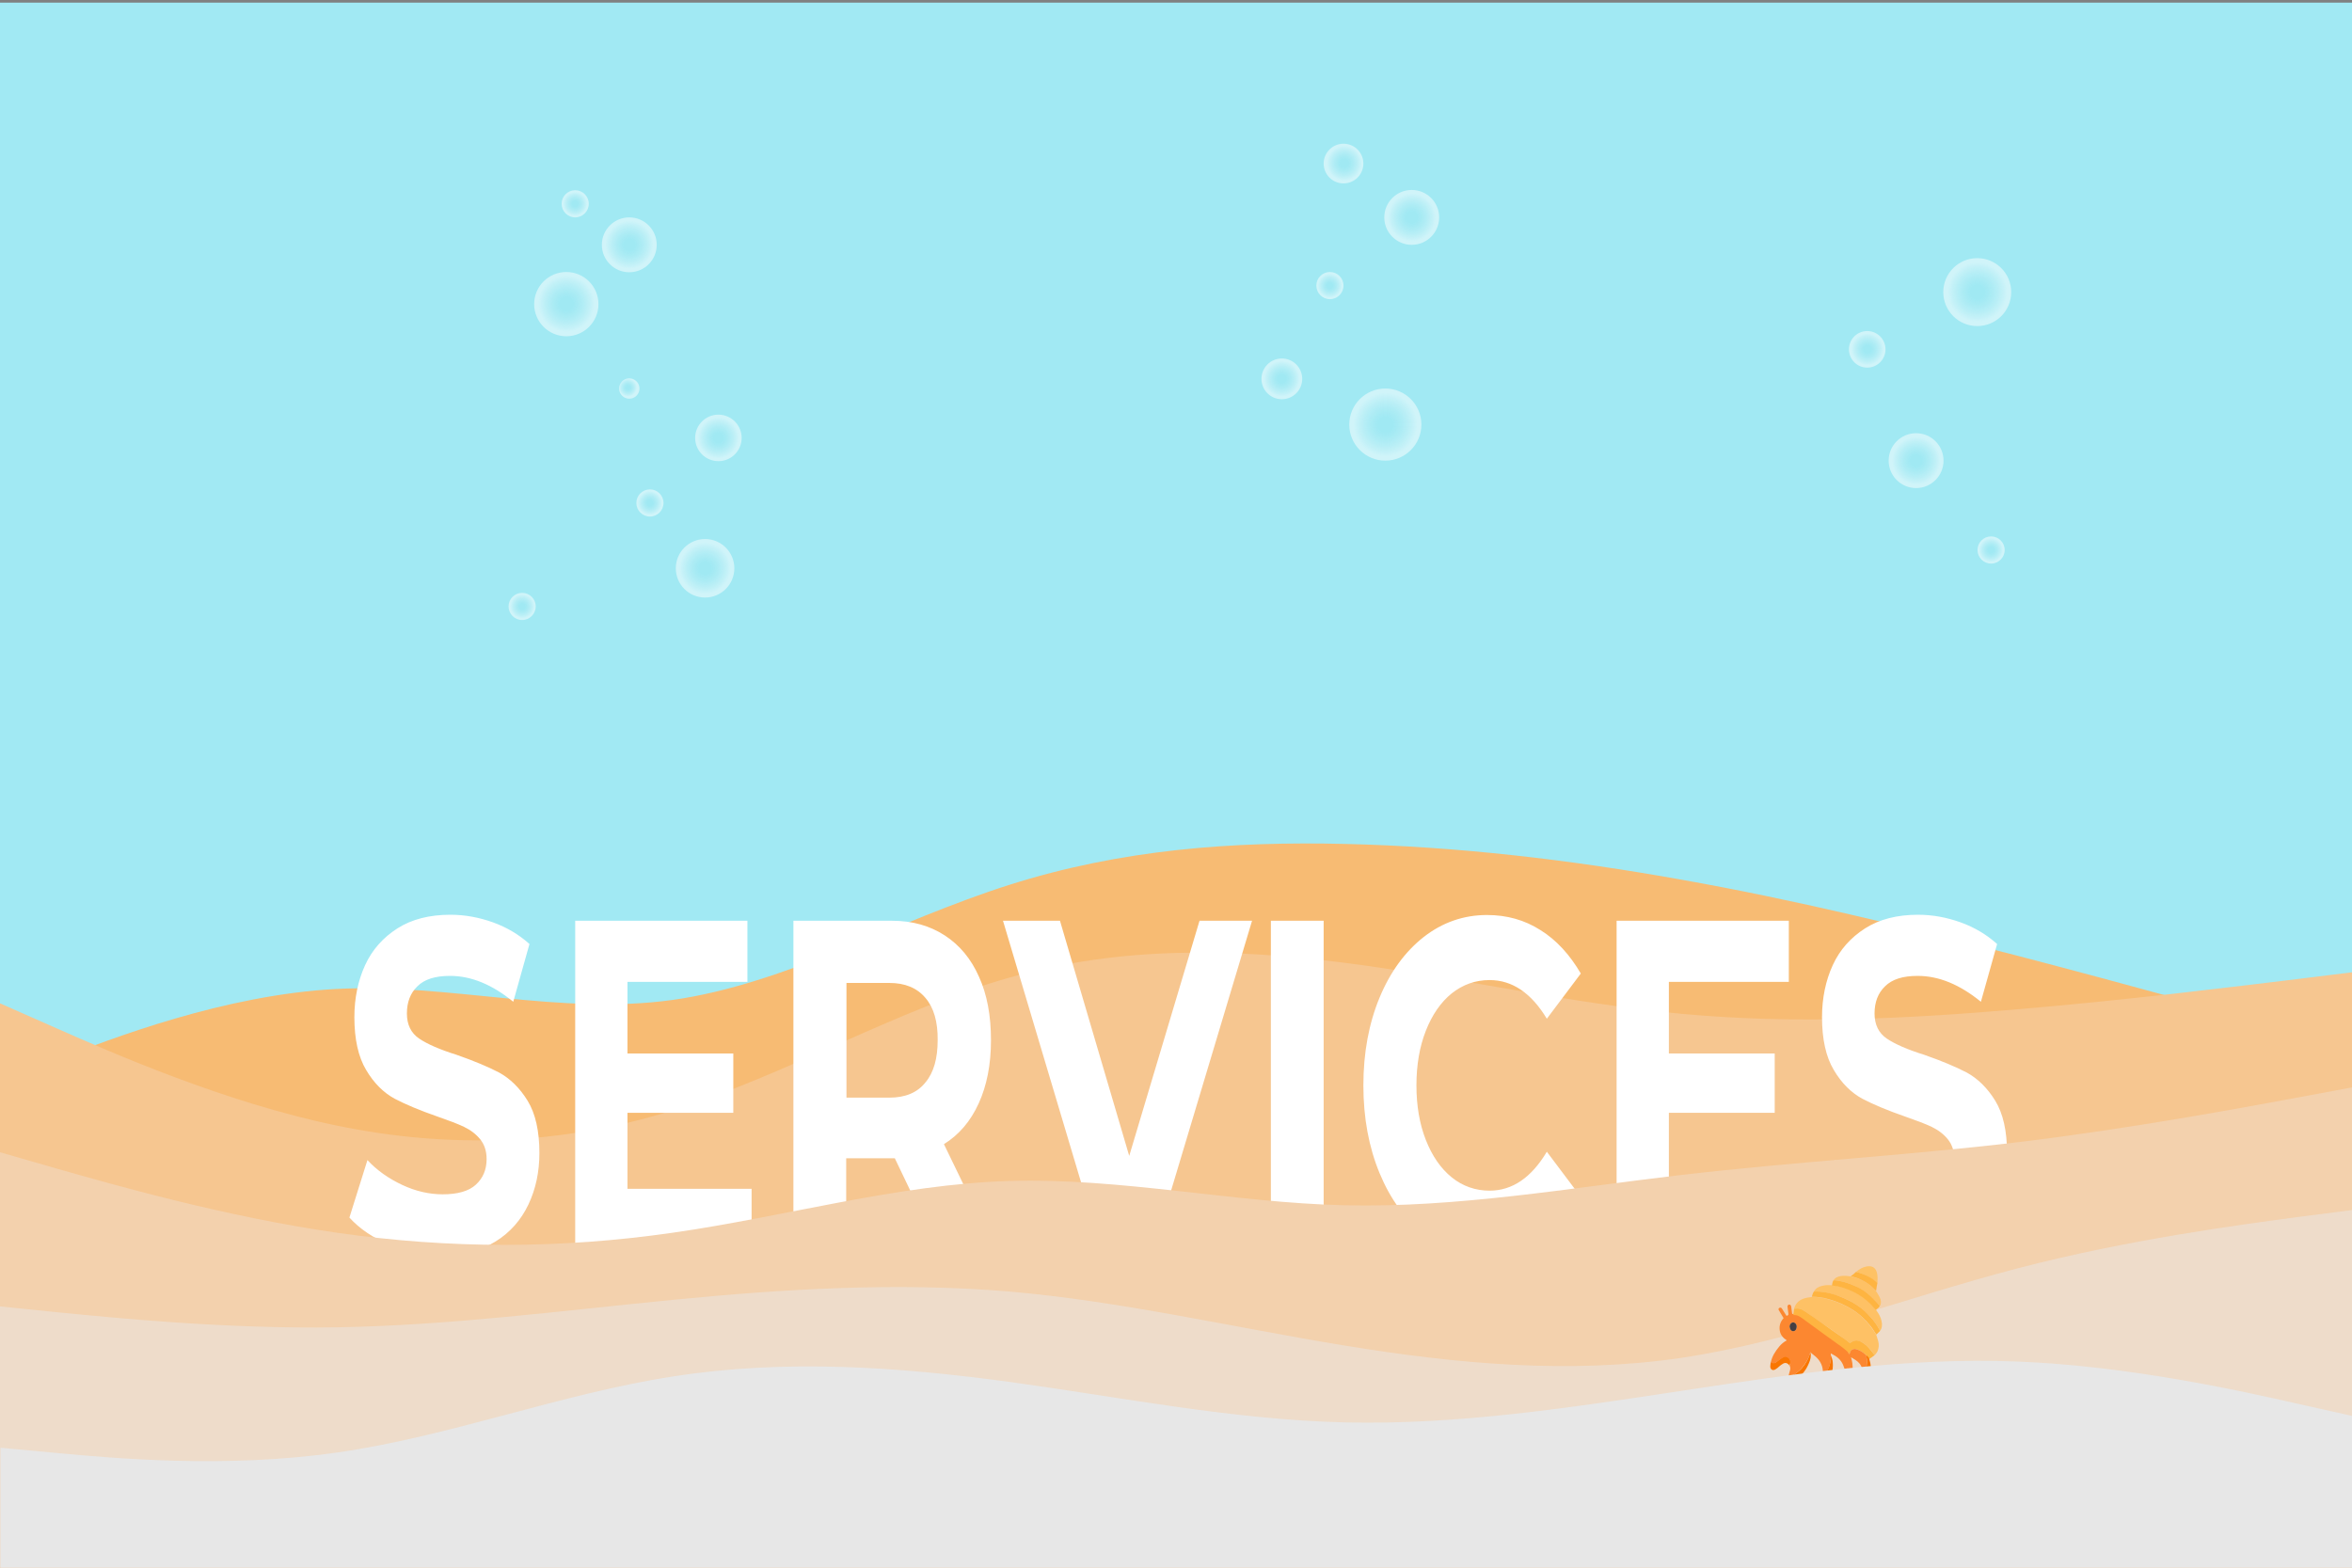 <svg version="1.1" id="visual" xmlns="http://www.w3.org/2000/svg" x="0" y="0" viewBox="0 0 900 600" style="enable-background:new 0 0 900 600" xml:space="preserve"><rect x="0" y="0" width="900" height="600" fill="#808080" stroke="none"/><style>.st6{fill:#f97600}.st7{fill:#fc8730}.st8{fill:#fec165}.st9{fill:#feb441}</style><path d="M0 1h900.5v600H0V1z" style="fill:#a1e9f3"/><path d="m0 414 21.5-8.3c21.5-8.4 64.6-25 107.4-27.2 42.9-2.2 85.6 10.2 128.5 4.2 42.8-6 85.9-30.4 128.7-44C429.2 325 471.8 322 514.8 323c42.8 1 85.9 6 128.7 13.7 42.9 7.6 85.6 18 128.5 29.1C814.9 377 858 389 879.5 395l21.5 6v200H0V414z" style="fill:#f7bb73"/><path d="m0 384 21.5 9.5C43 403 86.1 422 128.9 430.8c42.9 8.9 85.6 7.5 128.5-5.8 42.8-13.3 85.9-38.7 128.7-50.8 42.9-12.2 85.6-11.2 128.5-5.7 42.8 5.5 85.9 15.5 128.7 19.5 42.9 4 85.6 2 128.5-1.7 42.8-3.6 85.9-9 107.4-11.6L901 372v229H0V384z" style="fill:#f6c690"/><path d="M149.2 476.5c-6.4-2.7-11.6-6.2-15.5-10.5l6.9-22c3.7 4 8.2 7.1 13.3 9.5s10.3 3.6 15.5 3.6c5.7 0 10-1.2 12.7-3.7s4.1-5.7 4.1-9.8c0-3-.8-5.5-2.4-7.5-1.6-2-3.7-3.6-6.2-4.8-2.5-1.2-6-2.5-10.3-4-6.6-2.3-12.1-4.6-16.3-6.8-4.2-2.3-7.9-5.9-10.9-11-3-5-4.5-11.8-4.5-20.2 0-7.3 1.4-14 4.1-19.9 2.7-5.9 6.9-10.6 12.4-14.1s12.3-5.2 20.2-5.2c5.6 0 11 1 16.3 2.9s10 4.7 14 8.3l-6.2 22.1c-8.1-6.6-16.1-9.9-24.2-9.9-5.7 0-9.8 1.3-12.5 4-2.7 2.6-4 6.1-4 10.4s1.6 7.5 4.7 9.6c3.1 2.1 7.9 4.2 14.3 6.2 6.6 2.3 12.1 4.6 16.3 6.8 4.2 2.3 7.9 5.9 10.9 10.8s4.5 11.6 4.5 20c0 7.2-1.4 13.8-4.2 19.7-2.8 5.9-7 10.7-12.5 14.1-5.6 3.5-12.3 5.2-20.3 5.2-7.1.3-13.7-1.1-20.2-3.8zM287.6 455v23.4h-67.5v-126H286v23.4h-45.9v27.4h40.5v22.7h-40.5V455h47.5zm71.6 23.4-16.8-35.1h-18.6v35.1h-20.2v-126h37.8c7.7 0 14.4 1.9 20.1 5.6s10.1 9 13.1 15.8c3.1 6.8 4.6 14.9 4.6 24.3s-1.6 17.4-4.7 24.2c-3.1 6.8-7.5 12-13.3 15.6l19.6 40.5h-21.6zm-5.1-96.5c-3.2-3.8-7.8-5.7-13.8-5.7h-16.4v43.9h16.4c6.1 0 10.7-1.9 13.8-5.8 3.2-3.8 4.7-9.2 4.7-16.2.1-7-1.5-12.5-4.7-16.2zm125-29.5-37.8 126h-19.9l-37.6-126h21.8l26.5 90 26.9-90h20.1zm7.2 0h20.2v126h-20.2v-126zm58.5 119.8c-7.2-5.6-12.8-13.3-16.9-23.2-4.1-9.9-6.2-21.1-6.2-33.6s2.1-23.7 6.2-33.6c4.1-9.9 9.8-17.6 16.9-23.2 7.2-5.6 15.3-8.4 24.2-8.4 7.6 0 14.4 1.9 20.5 5.8 6.1 3.8 11.2 9.4 15.4 16.6l-13 17.3c-5.9-9.8-13.2-14.8-21.9-14.8-5.4 0-10.2 1.7-14.5 5.1-4.2 3.4-7.5 8.2-9.9 14.3-2.4 6.1-3.6 13.1-3.6 20.9s1.2 14.8 3.6 20.9c2.4 6.1 5.7 10.9 9.9 14.3s9.1 5.1 14.5 5.1c8.7 0 16-5 21.9-14.9l13 17.3c-4.2 7.3-9.3 12.9-15.5 16.7-6.1 3.8-13 5.8-20.6 5.8-8.7 0-16.8-2.8-24-8.4zM686.1 455v23.4h-67.5v-126h65.9v23.4h-45.9v27.4h40.5v22.7h-40.5V455h47.5zm24.7 21.5c-6.4-2.7-11.6-6.2-15.5-10.5l6.9-22c3.7 4 8.2 7.1 13.3 9.5 5.2 2.4 10.3 3.6 15.5 3.6 5.7 0 10-1.2 12.7-3.7s4.1-5.7 4.1-9.8c0-3-.8-5.5-2.4-7.5-1.6-2-3.7-3.6-6.2-4.8-2.5-1.2-6-2.5-10.3-4-6.6-2.3-12.1-4.6-16.3-6.8-4.2-2.3-7.9-5.9-10.9-11-3-5-4.5-11.8-4.5-20.2 0-7.3 1.4-14 4.1-19.9 2.7-5.9 6.9-10.6 12.4-14.1s12.3-5.2 20.2-5.2c5.6 0 11 1 16.3 2.9s10 4.7 14 8.3l-6.2 22.1c-8.1-6.6-16.1-9.9-24.2-9.9-5.7 0-9.8 1.3-12.5 4-2.7 2.6-4 6.1-4 10.4s1.6 7.5 4.7 9.6c3.1 2.1 7.9 4.2 14.3 6.2 6.6 2.3 12.1 4.6 16.3 6.8 4.2 2.3 7.9 5.9 10.9 10.8s4.5 11.6 4.5 20c0 7.2-1.4 13.8-4.2 19.7-2.8 5.9-7 10.7-12.5 14.1-5.6 3.5-12.3 5.2-20.3 5.2-7.1.3-13.7-1.1-20.2-3.8z" style="fill:#fff"/><path d="m0 441 21.5 6.2c21.5 6.1 64.6 18.5 107.4 24.6 42.9 6.2 85.6 6.2 128.5 0 42.8-6.1 85.9-18.5 128.7-19.8 42.9-1.3 85.6 8.3 128.5 9.3 42.8 1 85.9-6.6 128.7-11.6 42.9-5 85.6-7.4 128.5-12.5C814.9 432 858 424 879.5 420l21.5-4v185H0V441z" style="fill:#f3d1ad"/><path d="m0 500 21.5 2.2c21.5 2.1 64.6 6.5 107.4 5.8 42.9-.7 85.6-6.3 128.5-10.5 42.8-4.2 85.9-6.8 128.7-3.2C429 498 471.7 508 514.6 515c42.8 7 85.9 11 128.7 4.7 42.9-6.4 85.6-23 128.5-34.2 42.8-11.2 85.9-16.8 107.4-19.7L901 463v138H0V500z" style="fill:#eedcca"/><path class="st6" d="M685.1 525.7c.8.7 1.1.6 1.8.1 2-1.2 3.4-2.9 4.5-4.9.6-1.1 1-2.2 1.4-3.4.3 1.5 0 2.9-.6 4.2-1 2.5-2.6 4.6-4.9 6.2-.5.3-1 .6-1.6.7-.9.3-1.6-.3-1.6-1.3.2-.3.4-.7.5-1.2l.5-.4zM677.6 521.3c.6.3 1.2.5 1.8.2.5-.3 1-.8 1.4-1.1.5-.4 1-.8 1.5-1.1.7-.4 1.3-.3 1.9.1.7.5 1.1 1.3.9 2.3-.1.3-.3.6-.3 1-.8-1.1-1.7-1.4-2.8-.6-.7.4-1.3 1-1.9 1.5l-.9.6c-.9.4-1.7 0-1.8-1.1 0-.6.1-1.1.2-1.8zM698 529.2c-.4-.3-.4-.7-.4-1.1 0-.7 0-1.5.1-2.2.6-.1 1-.6 1.3-1.1.9-1.4 1.4-2.9 1.5-4.5 0-.5.1-.9.2-1.4.2.8.6 1.7.6 2.5.2 2.3-.2 4.6-1.5 6.6-.3.5-.8.8-1.2 1.2h-.6z"/><path class="st7" d="M700.7 519.1c-.1.5-.1.9-.2 1.4-.1 1.6-.6 3.2-1.5 4.5-.3.5-.6 1-1.3 1.1l-.3-2.4c-.4-2.2-1.7-3.8-3.4-5.1-.4-.3-.9-.7-1.3-1.1v.1c-.3 1.2-.7 2.3-1.4 3.4-1.2 2-2.6 3.7-4.5 4.9-.7.4-1.5.8-2.3.2.2-.6.3-1.2.5-1.8.1-.5.1-1.1-.2-1.6.1-.3.2-.6.2-.9.1-.9-.1-1.6-.8-2.1-.6-.4-1.3-.5-1.9-.1-.5.3-1 .7-1.5 1-.5.3-.9.7-1.4 1-.6.4-1.2.2-1.8-.2.5-2.3 1.7-4.2 3.2-6 .8-1 1.8-1.8 2.9-2.4-1.5-1-2.5-2.2-2.7-4-.2-1.7.3-3.2 1.5-4.5l-1.8-3c-.2-.3-.2-.6 0-.8.2-.2.5-.3.7-.2.2 0 .4.2.5.4.6.9 1.1 1.8 1.7 2.7h.1c.7-.3.7-.3.6-1.1s-.2-1.5-.3-2.3c-.1-.5.2-.8.6-.9.4 0 .7.2.8.7.1.8.2 1.5.3 2.3.1.7 0 .6.7.6.1 0 .1.1.2.1.9 0 1.7.3 2.4.7.7.4 1.4.9 2 1.4 4.6 3.3 9.2 6.6 13.8 10 .7.5 1.4 1.1 2.1 1.7 0 .1.1.3.1.4.2.9.4 1.9.5 2.8.1 1.3-.1 2.6-.6 3.8-.2.5-.6.9-.8 1.3-.2-.7-.3-1.4-.6-2.1-.7-2.1-2.1-3.5-4-4.5-.3-.2-.6-.3-.9-.5h-.1l.1.1c-.1.4 0 .7.1 1zm-15.9-11.3c0 .4.1.7.3 1 .5.9 1.6.9 2.1.1.2-.3.3-.7.3-1 .1-.9-.5-1.7-1.3-1.8-.7-.1-1.3.7-1.4 1.7 0-.1 0 0 0 0z"/><path class="st8" d="M718 511c.1.4.3.8.4 1.3.5 1.4.7 2.7.3 4.1-.2.9-.7 1.6-1.4 2.3-.1-.1-.1-.2-.2-.3-1.2-1.8-2.6-3.5-4.5-4.6-1.5-.8-3-1-4.4 0-.2.2-.4.2-.6 0-1-.7-2-1.4-3-2.2-2.1-1.5-4.2-3-6.4-4.5-2.7-1.8-5.3-3.7-8-5.5-.4-.3-.9-.4-1.3-.6-.8-.3-1.6-.2-2.4-.1.5-1.9 1.7-3.1 3.4-3.8 1.1-.4 2.3-.6 3.4-.7 2.2-.1 4.3.3 6.4.9 3.3.9 6.4 2.3 9.3 4.1 1.9 1.2 3.7 2.7 5.2 4.4 1.1 1.2 2.1 2.5 3 3.9.3.4.5.8.8 1.3z"/><path class="st9" d="M686.5 500.9c.8-.1 1.6-.2 2.4.1.4.1.9.3 1.3.6 2.7 1.8 5.4 3.6 8 5.5 2.1 1.5 4.2 3 6.4 4.5 1 .7 2 1.4 3 2.2.2.2.4.2.6 0 1.5-1.1 3-.9 4.4 0 1.9 1.1 3.2 2.8 4.5 4.6.1.1.1.2.2.3l-2.1 1.5c-.3-.5-.6-.9-1-1.4l-.3-.3c-1-1-2.2-1.7-3.5-2.1-1.3-.4-2.4.3-2.6 1.6 0 .1-.1.2-.1.3-.4-.4-.7-.8-1-1.2-.7-.6-1.4-1.2-2.1-1.7-4.6-3.3-9.2-6.6-13.8-10-.7-.5-1.3-1-2-1.4-.7-.5-1.5-.7-2.4-.7-.1 0-.1 0-.2-.1.1-.9.2-1.6.3-2.3z"/><path class="st8" d="M694.1 494.3c.7-1.3 1.9-1.9 3.3-2.2 1.2-.3 2.5-.3 3.7-.2l2.1.3c2.7.6 5.3 1.6 7.7 3 2.4 1.4 4.5 3.1 6.3 5.3.2.2.5.4.7.7.1.2.1.4.2.5.9 1.2 1.6 2.5 1.9 4 .3 1.3.2 2.6-.6 3.7l-.3-.6c-.9-1.8-2.1-3.4-3.5-4.9-1.5-1.6-3.1-3.1-4.9-4.3-2.1-1.4-4.3-2.5-6.7-3.4-3.2-1.2-6.5-2-9.9-1.9z"/><path class="st9" d="M694.1 494.3c3.4-.1 6.7.6 9.9 1.9 2.3.9 4.6 2 6.7 3.4 1.8 1.2 3.5 2.7 4.9 4.3 1.4 1.5 2.6 3.1 3.5 4.9l.3.6-1.4 1.4c-.3-.4-.5-.8-.8-1.2-.8-1.4-1.9-2.7-3-3.9-1.6-1.7-3.3-3.2-5.2-4.4-2.9-1.8-6-3.2-9.3-4.1-2.1-.6-4.2-.9-6.4-.9.2-.6.3-1.3.8-2z"/><path class="st8" d="M717.9 494.2c.5.8 1 1.5 1.4 2.4.4.8.6 1.8.3 2.7 0 .2-.2.4-.3.5-.5-.5-.9-1.1-1.4-1.6-1-1-2-2.1-3.1-3-1.6-1.3-3.5-2.3-5.4-3.2-2.5-1.1-5.1-1.9-7.8-2 .6-1 1.6-1.4 2.7-1.6 1.2-.2 2.5-.1 3.7.1h.3c.9.3 1.7.5 2.6.8 2.2.8 4.2 2 5.9 3.7.3.4.7.8 1.1 1.2z"/><path class="st6" d="M713.2 525.3c.2-.4.6-.7.7-1.1.6-1.7.7-3.4.3-5.1v-.4l.6.6c.2.2.3.4.4.6.2.7.9 2.7.7 4.7 0 .4-.1 1.1-.4 1.9-.2.5-.5 1-.9 1.5-.5.5-1 .3-1.1-.4l-.3-2.3z"/><path class="st7" d="M706.7 517.1c.3.4.7.8 1 1.2 0-.1.1-.2.1-.3.2-1.3 1.3-2 2.6-1.6 1.3.4 2.5 1.1 3.5 2.1l.3.3v.4c.4 1.7.3 3.5-.3 5.1-.1.4-.5.7-.7 1.1-.3-.9-.6-1.8-1.1-2.7-.6-1.2-1.7-2-2.9-2.7-.3-.2-.6-.4-.9-.5.2.7.4 1.4.5 2.2.3 2 .1 3.9-.9 5.7-.2.3-.5.6-.8.9-.5.3-.9.2-1-.4l-.3-2.4c.3-.4.6-.8.8-1.3.5-1.2.7-2.5.6-3.8-.1-.9-.3-1.9-.5-2.8v-.5z"/><path class="st9" d="M701.6 490c2.7.1 5.3.9 7.8 2 1.9.8 3.8 1.8 5.4 3.2 1.1.9 2.1 2 3.1 3 .5.5.9 1.1 1.4 1.6-.3.7-.9 1.1-1.5 1.5-.2-.2-.5-.4-.7-.7-1.8-2.2-3.9-3.9-6.3-5.3s-5-2.4-7.7-3l-2.1-.3c.1-.7.2-1.4.6-2z"/><path d="M710.2 486.8c1.2-1 2.5-1.8 4.1-2.1 2.2-.4 3.6.6 4 2.8.2 1.1.2 2.3.1 3.4 0 .1 0 .1-.1.2-.1 0-.2-.1-.2-.1-.9-.9-2-1.7-3.2-2.3-1.4-.9-3-1.5-4.7-1.9z" style="fill:#fec265"/><path class="st9" d="M710.2 486.8c1.7.4 3.3 1 4.8 1.8 1.2.6 2.3 1.4 3.2 2.3.1.1.2.1.2.1-.2 1-.4 2.1-.5 3.1l-1.2-1.2c-1.7-1.7-3.7-2.8-5.9-3.7-.8-.3-1.7-.5-2.6-.8.7-.4 1.4-1 2-1.6z"/><path d="M684.8 507.8s0-.1 0 0c0-1 .7-1.7 1.4-1.7.8.1 1.4.9 1.3 1.8 0 .3-.1.7-.3 1-.5.8-1.6.8-2.1-.1-.2-.3-.2-.7-.3-1z" style="fill:#453f42"/><path d="m.2 554.1 21.5 2c21.5 2 64.6 6 107.4-.2 42.9-6.1 85.6-22.5 128.5-29.1 42.8-6.7 85.9-3.7 128.7 2.1 42.9 5.9 85.6 14.5 128.5 15.5 42.8 1 85.9-5.6 128.7-12.1 42.9-6.5 85.6-12.9 128.5-11.2 42.8 1.7 85.9 11.3 107.4 16.2l21.5 4.8v59H.2v-47z" style="fill:#e7e7e7"/><radialGradient id="SVGID_1_" cx="220.075" cy="524" r="5.202" gradientTransform="matrix(1 0 0 -1 0 602)" gradientUnits="userSpaceOnUse"><stop offset=".22" style="stop-color:#a1e9f3;stop-opacity:.3"/><stop offset=".882" style="stop-color:#fff;stop-opacity:.5"/></radialGradient><circle cx="220.1" cy="78" r="5.2" style="fill:url(#SVGID_1_)"/><radialGradient id="SVGID_00000114773158667300082640000007887237417273561519_" cx="240.842" cy="508.336" r="10.461" gradientTransform="matrix(1 0 0 -1 0 602)" gradientUnits="userSpaceOnUse"><stop offset=".22" style="stop-color:#a1e9f3;stop-opacity:.3"/><stop offset=".882" style="stop-color:#fff;stop-opacity:.5"/></radialGradient><circle style="fill:url(#SVGID_00000114773158667300082640000007887237417273561519_)" cx="240.8" cy="93.7" r="10.5"/><radialGradient id="SVGID_00000163772825932550723320000017971570193304211386_" cx="133.234" cy="591.377" r="10.451" gradientTransform="matrix(1.175 0 0 -1.175 60.19 811.09)" gradientUnits="userSpaceOnUse"><stop offset=".22" style="stop-color:#a1e9f3;stop-opacity:.3"/><stop offset=".882" style="stop-color:#fff;stop-opacity:.5"/></radialGradient><circle style="fill:url(#SVGID_00000163772825932550723320000017971570193304211386_)" cx="216.7" cy="116.4" r="12.3"/><radialGradient id="SVGID_00000081620123420050564560000007844217804314271139_" cx="759.12" cy="292.456" r="10.461" gradientTransform="matrix(.729 0 0 -.729 -38.995 275.655)" gradientUnits="userSpaceOnUse"><stop offset=".22" style="stop-color:#a1e9f3;stop-opacity:.3"/><stop offset=".882" style="stop-color:#fff;stop-opacity:.5"/></radialGradient><circle style="fill:url(#SVGID_00000081620123420050564560000007844217804314271139_)" cx="514.1" cy="62.6" r="7.6"/><radialGradient id="SVGID_00000034802819470541326610000012809476531805862052_" cx="540.237" cy="518.8" r="10.449" gradientTransform="matrix(1 0 0 -1 0 602)" gradientUnits="userSpaceOnUse"><stop offset=".22" style="stop-color:#a1e9f3;stop-opacity:.3"/><stop offset=".882" style="stop-color:#fff;stop-opacity:.5"/></radialGradient><circle style="fill:url(#SVGID_00000034802819470541326610000012809476531805862052_)" cx="540.2" cy="83.2" r="10.5"/><radialGradient id="SVGID_00000119827758369500262790000004096908007031417481_" cx="530.14" cy="439.5" r="13.84" gradientTransform="matrix(1 0 0 -1 0 602)" gradientUnits="userSpaceOnUse"><stop offset=".22" style="stop-color:#a1e9f3;stop-opacity:.3"/><stop offset=".882" style="stop-color:#fff;stop-opacity:.5"/></radialGradient><circle style="fill:url(#SVGID_00000119827758369500262790000004096908007031417481_)" cx="530.1" cy="162.5" r="13.8"/><radialGradient id="SVGID_00000024695885001357254880000001129640167626864771_" cx="508.856" cy="492.654" r="5.227" gradientTransform="matrix(1 0 0 -1 0 602)" gradientUnits="userSpaceOnUse"><stop offset=".22" style="stop-color:#a1e9f3;stop-opacity:.3"/><stop offset=".882" style="stop-color:#fff;stop-opacity:.5"/></radialGradient><circle style="fill:url(#SVGID_00000024695885001357254880000001129640167626864771_)" cx="508.9" cy="109.3" r="5.2"/><radialGradient id="SVGID_00000117662381882334884730000011890111872992593830_" cx="490.5" cy="457.027" r="7.762" gradientTransform="matrix(1 0 0 -1 0 602)" gradientUnits="userSpaceOnUse"><stop offset=".22" style="stop-color:#a1e9f3;stop-opacity:.3"/><stop offset=".882" style="stop-color:#fff;stop-opacity:.5"/></radialGradient><circle style="fill:url(#SVGID_00000117662381882334884730000011890111872992593830_)" cx="490.5" cy="145" r="7.8"/><radialGradient id="SVGID_00000153666098919234446110000014139570187705022097_" cx="269.8" cy="384.5" r="11.162" gradientTransform="matrix(1 0 0 -1 0 602)" gradientUnits="userSpaceOnUse"><stop offset=".22" style="stop-color:#a1e9f3;stop-opacity:.3"/><stop offset=".882" style="stop-color:#fff;stop-opacity:.5"/></radialGradient><circle style="fill:url(#SVGID_00000153666098919234446110000014139570187705022097_)" cx="269.8" cy="217.5" r="11.2"/><radialGradient id="SVGID_00000083802514494724952440000009730344937631548549_" cx="733.232" cy="425.651" r="10.454" gradientTransform="matrix(1 0 0 -1 0 602)" gradientUnits="userSpaceOnUse"><stop offset=".22" style="stop-color:#a1e9f3;stop-opacity:.3"/><stop offset=".882" style="stop-color:#fff;stop-opacity:.5"/></radialGradient><circle style="fill:url(#SVGID_00000083802514494724952440000009730344937631548549_)" cx="733.2" cy="176.3" r="10.5"/><radialGradient id="SVGID_00000129907281484866084010000013420988373754897585_" cx="248.674" cy="409.5" r="5.224" gradientTransform="matrix(1 0 0 -1 0 602)" gradientUnits="userSpaceOnUse"><stop offset=".22" style="stop-color:#a1e9f3;stop-opacity:.3"/><stop offset=".882" style="stop-color:#fff;stop-opacity:.5"/></radialGradient><circle style="fill:url(#SVGID_00000129907281484866084010000013420988373754897585_)" cx="248.7" cy="192.5" r="5.2"/><radialGradient id="SVGID_00000132073395124898928930000008982570232083394962_" cx="968.383" cy="114.101" r="10.439" gradientTransform="matrix(.666 0 0 -.666 69.654 209.68)" gradientUnits="userSpaceOnUse"><stop offset=".22" style="stop-color:#a1e9f3;stop-opacity:.3"/><stop offset=".882" style="stop-color:#fff;stop-opacity:.5"/></radialGradient><circle style="fill:url(#SVGID_00000132073395124898928930000008982570232083394962_)" cx="714.5" cy="133.7" r="7"/><radialGradient id="SVGID_00000116203830666424921200000002470233016762003848_" cx="657.918" cy="627.444" r="10.454" gradientTransform="matrix(1.239 0 0 -1.239 -58.465 889.183)" gradientUnits="userSpaceOnUse"><stop offset=".22" style="stop-color:#a1e9f3;stop-opacity:.3"/><stop offset=".882" style="stop-color:#fff;stop-opacity:.5"/></radialGradient><circle style="fill:url(#SVGID_00000116203830666424921200000002470233016762003848_)" cx="756.6" cy="111.8" r="13"/><radialGradient id="SVGID_00000035517771957921259630000011588100256811912891_" cx="274.877" cy="434.4" r="8.921" gradientTransform="matrix(1 0 0 -1 0 602)" gradientUnits="userSpaceOnUse"><stop offset=".22" style="stop-color:#a1e9f3;stop-opacity:.3"/><stop offset=".882" style="stop-color:#fff;stop-opacity:.5"/></radialGradient><circle style="fill:url(#SVGID_00000035517771957921259630000011588100256811912891_)" cx="274.9" cy="167.6" r="8.9"/><radialGradient id="SVGID_00000080888984368289929300000015805029377364710302_" cx="761.866" cy="391.483" r="5.226" gradientTransform="matrix(1 0 0 -1 0 602)" gradientUnits="userSpaceOnUse"><stop offset=".22" style="stop-color:#a1e9f3;stop-opacity:.3"/><stop offset=".882" style="stop-color:#fff;stop-opacity:.5"/></radialGradient><circle style="fill:url(#SVGID_00000080888984368289929300000015805029377364710302_)" cx="761.9" cy="210.5" r="5.2"/><radialGradient id="SVGID_00000043435037176086505530000018028267766752525222_" cx="1129.475" cy="-663.138" r="10.454" gradientTransform="matrix(.373 0 0 -.373 -181.01 -99.016)" gradientUnits="userSpaceOnUse"><stop offset=".22" style="stop-color:#a1e9f3;stop-opacity:.3"/><stop offset=".882" style="stop-color:#fff;stop-opacity:.5"/></radialGradient><circle style="fill:url(#SVGID_00000043435037176086505530000018028267766752525222_)" cx="240.8" cy="148.7" r="3.9"/><radialGradient id="SVGID_00000017475297918074531810000002662455755761875105_" cx="199.844" cy="369.932" r="5.227" gradientTransform="matrix(1 0 0 -1 0 602)" gradientUnits="userSpaceOnUse"><stop offset=".22" style="stop-color:#a1e9f3;stop-opacity:.3"/><stop offset=".882" style="stop-color:#fff;stop-opacity:.5"/></radialGradient><circle style="fill:url(#SVGID_00000017475297918074531810000002662455755761875105_)" cx="199.8" cy="232.1" r="5.2"/></svg>